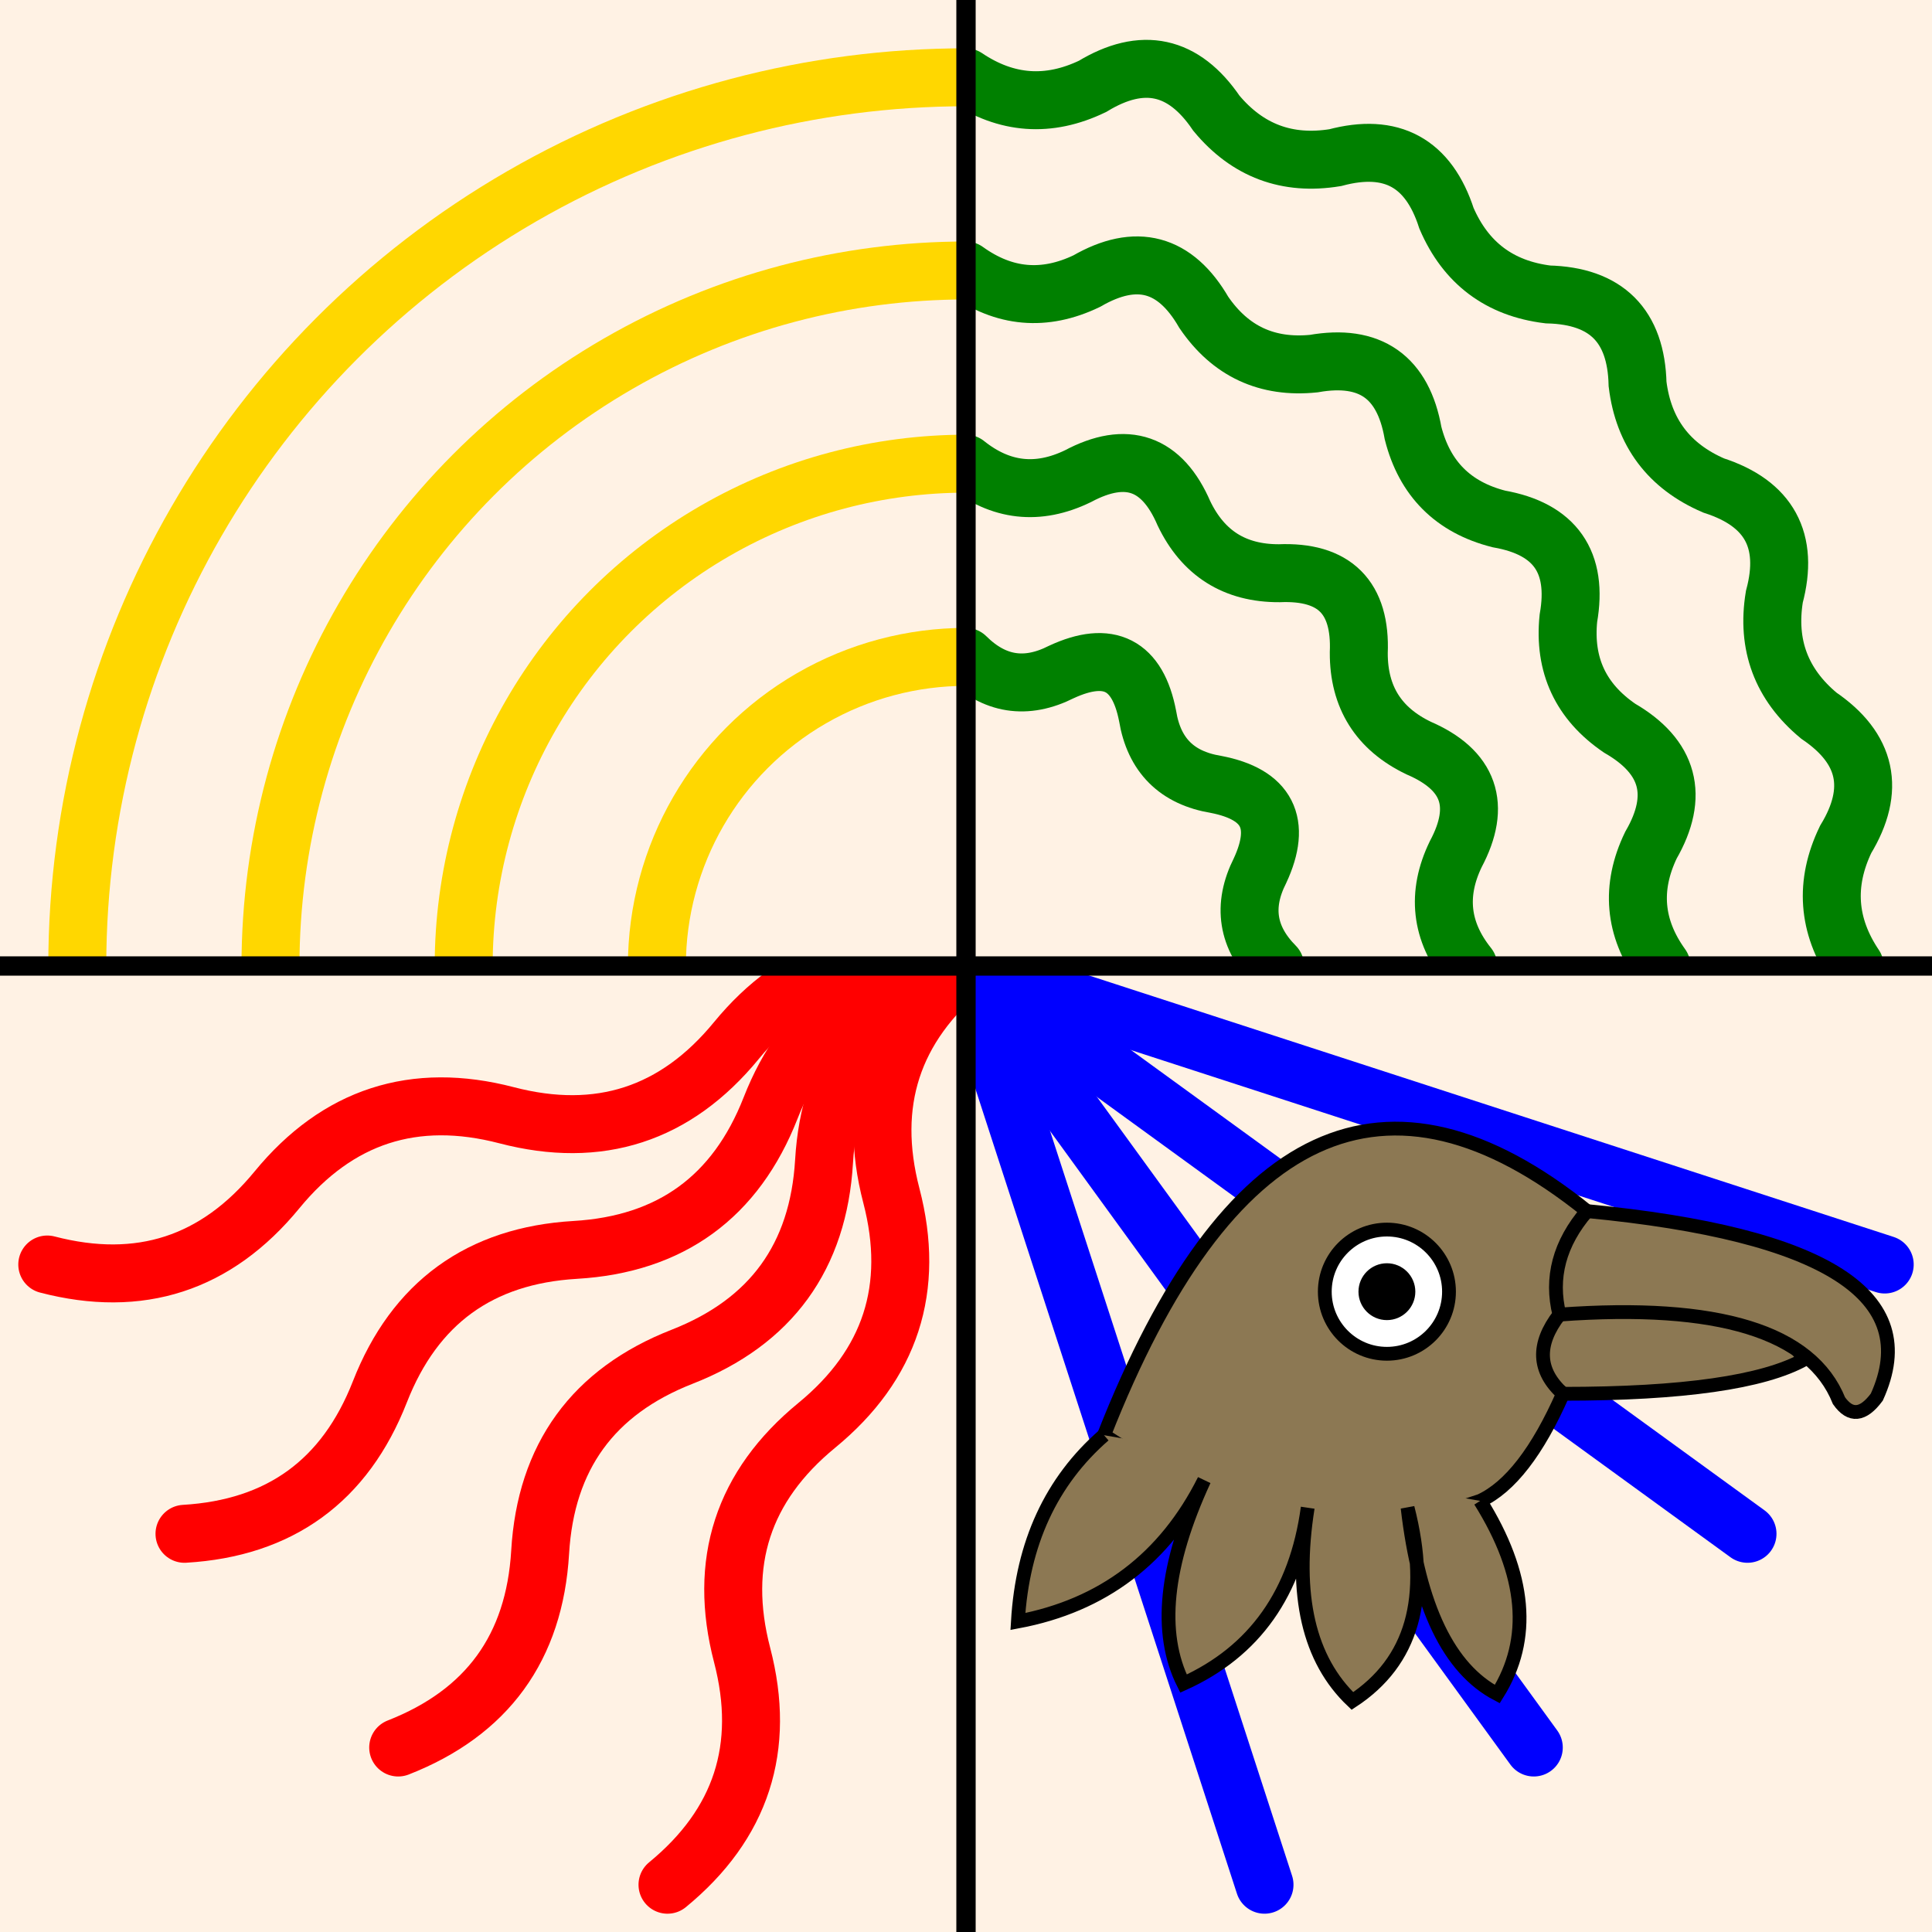<svg  xmlns="http://www.w3.org/2000/svg"
      xmlns:xlink="http://www.w3.org/1999/xlink"
      viewBox="0 0 100 100"
      width="800" height="800">
  <style>
    .element {
      fill: transparent;
      stroke-width: 3;
      stroke-linecap: round;
    }
    .earth {
      stroke: gold;
    }
    .water {
      stroke: green;
    }
    .fire {
      stroke: red;
    }
    .air {
      stroke: blue;
    }
  
    .animal {
      stroke-width: 0.5;
      stroke: black;
    }
    .raven {
      fill: #8C7853;
    }
  </style>

  <clipPath id="hufflepuff-clip">
    <rect x="0" y="0" width="50" height="50"/>
  </clipPath>

  <clipPath id="slytherin-clip">
    <rect x="50" y="0" width="50" height="50"/>
  </clipPath>
  
  <clipPath id="gryffindor-clip">
    <rect x="0" y="50" width="50" height="50"/>
  </clipPath>
  
  <clipPath id="ravenclaw-clip">
    <rect x="50" y="50" width="50" height="50"/>
  </clipPath>

  <defs>
    <line id="line" x1="0" y1="0" x2="50" y2="0"/>
    <path id="squiggle" d="M 0 0 q 6.25 4 12.5 0 q 6.25 -4 12.5 0 q 6.25 4 12.5 0 q 6.25 -4 12.5 0"/>

    <linearGradient id="wave-grad" x1="0" y1="0" x2="5%" y2="5%" spreadMethod="reflect">
      <stop offset="0%"  stop-color="white"/>
      <stop offset="100%" stop-color="black"/>
    </linearGradient>

    <filter id="wavy-filter">
      <feDisplacementMap id="displacement" in="StrokePaint" in2="wave-grad"/>
    </filter>

    <filter id="jaggy">
      <feTurbulence type="turbulence" baseFrequency="0.05"
          numOctaves="2" result="turbulence"/>
      <feDisplacementMap in2="turbulence" in="SourceGraphic"
          scale="50" xChannelSelector="R" yChannelSelector="G"/>
    </filter>
  </defs>

  <rect x="0" y="0" width="100" height="100" stroke-width="0" fill="#fff2e4"/> 

  <g id="hufflepuff" clip-path="url(#hufflepuff-clip)">
    <g id="earth1" class="element earth">
      <circle cx="50" cy="50" r="16"/>
      <circle cx="50" cy="50" r="26"/>
      <circle cx="50" cy="50" r="36"/>
      <circle cx="50" cy="50" r="46"/>
    </g>
  </g>

  <g id="slytherin" clip-path="url(#slytherin-clip)">
    <g id="water1" class="element water">
      <path d="M 66 50 Q 63.83 47.81 65.22 45.06 Q 66.93 41.37 62.94 40.60 Q 59.90 40.10 59.40 37.06 Q 58.63 33.07 54.94 34.78 Q 52.19 36.17 50.00 34.00"/>
      <path d="M 76 50 Q 73.85 47.31 75.35 44.21 Q 77.37 40.42 73.43 38.72 Q 70.32 37.23 70.33 33.79 Q 70.51 29.49 66.21 29.67 Q 62.77 29.68 61.28 26.57 Q 59.58 22.63 55.79 24.65 Q 52.69 26.15 50.00 24.00"/>
      <path d="M 86 50 Q 83.87 47.04 85.45 43.75 Q 87.67 39.91 83.83 37.69 Q 80.81 35.63 81.18 32.00 Q 81.95 27.63 77.58 26.86 Q 74.04 25.96 73.14 22.42 Q 72.37 18.05 68.00 18.82 Q 64.37 19.19 62.31 16.17 Q 60.09 12.33 56.25 14.55 Q 52.96 16.13 50.00 14.00"/>
      <path d="M 96 50 Q 93.89 46.86 95.53 43.45 Q 97.88 39.58 94.14 37.04 Q 91.23 34.62 91.84 30.89 Q 93.01 26.52 88.70 25.13 Q 85.22 23.63 84.76 19.88 Q 84.65 15.35 80.12 15.24 Q 76.37 14.78 74.87 11.30 Q 73.48 6.99 69.11 8.16 Q 65.38 8.77 62.96 5.86 Q 60.42 2.12 56.55 4.47 Q 53.14 6.11 50.00 4.00"/>
    </g>
  </g>

  <g id="gryffindor" clip-path="url(#gryffindor-clip)">
    <g id="fire1" class="element fire">
      <use xlink:href="#squiggle" transform="translate(50, 50) rotate(108)"/>
      <use xlink:href="#squiggle" transform="translate(50, 50) rotate(126)"/>
      <use xlink:href="#squiggle" transform="translate(50, 50) rotate(144)"/>
      <use xlink:href="#squiggle" transform="translate(50, 50) rotate(162)"/>
    </g>
  </g>

  <g id="ravenclaw" clip-path="url(#ravenclaw-clip)">
    <g id="air1" class="element air">
      <use xlink:href="#line" transform="translate(50, 50) rotate(18)"/>
      <use xlink:href="#line" transform="translate(50, 50) rotate(36)"/>
      <use xlink:href="#line" transform="translate(50, 50) rotate(54)"/>
      <use xlink:href="#line" transform="translate(50, 50) rotate(72)"/>
    </g>
    <svg viewBox="44 10 35 35" x="50" y="50" width="50" height="50">
      <g id="raven1" class="animal raven medieval">
        <path d="M 65.63 25.50 Q 72.13 25.50 74.38 24.25 Q 70.50 18.88 65.50 22.63 Q 62.00 24.25 65.63 25.50"/>
        <path d="M 66.50 18.88 Q 79.50 20.13 77.00 25.62 Q 76.25 26.63 75.63 25.75 Q 74.13 22.00 65.50 22.63 Q 62.75 20.00 66.50 18.88"/>
        <path d="M 49.00 27.00 Q 55.63 10.13 66.50 18.88 Q 65.00 20.63 65.50 22.63 Q 64.25 24.25 65.63 25.50 Q 64.25 28.63 62.63 29.38 Q 56.13 31.62 49.00 27.00"/>
        <path d="M 49.00 27.00 Q 46.13 29.50 45.88 33.75 Q 50.50 32.88 52.63 28.63 Q 50.50 33.25 51.88 36.00 Q 55.75 34.25 56.38 29.63 Q 55.63 34.38 58.00 36.63 Q 61.25 34.50 60.00 29.63 Q 60.62 35.00 63.25 36.38 Q 65.13 33.38 62.63 29.38"/>
        <circle cx="59.25" cy="21.8" r="2.25" fill="white"/>
        <circle cx="59.25" cy="21.8" r="0.78" fill="black"/>
      </g>
    </svg>
  </g>

  <g id="grid" stroke="black" stroke-width="1" >
    <line x1="50" y1="0" x2="50" y2="100"/>
    <line x1="0" y1="50" x2="100" y2="50"/>
  </g>

</svg>
